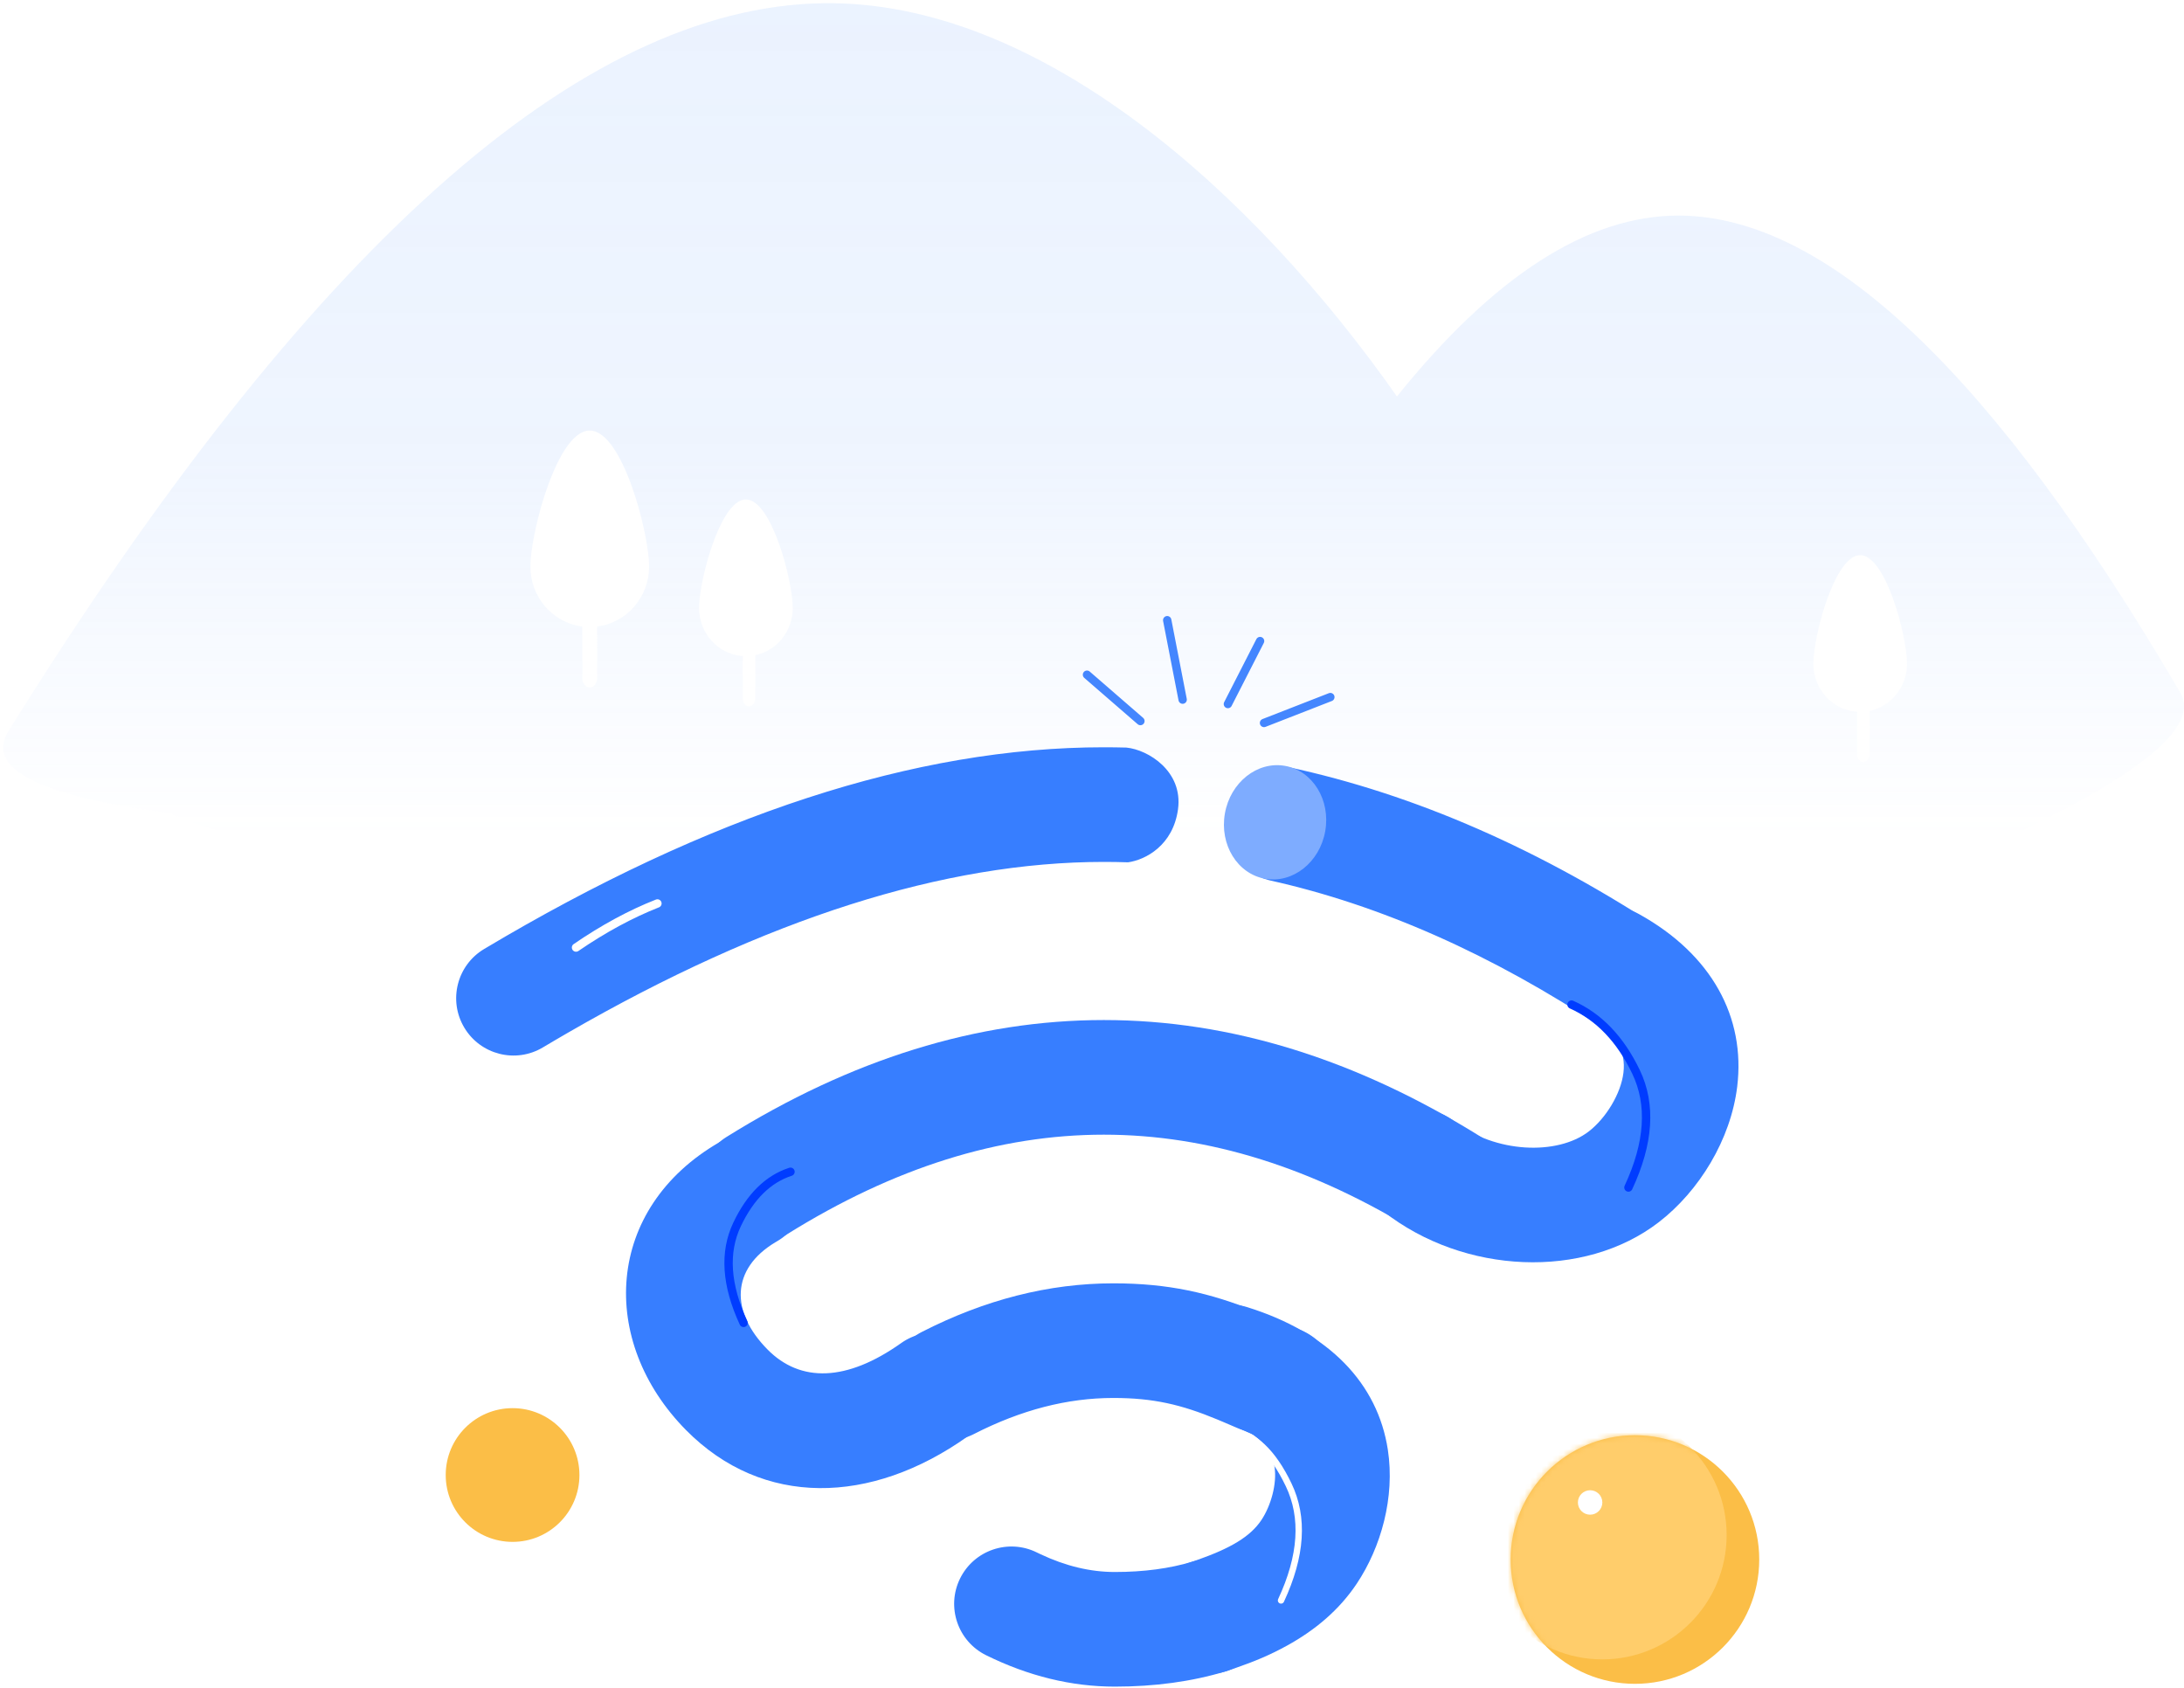 <?xml version="1.0" encoding="UTF-8"?>
<svg width="392px" height="303px" viewBox="0 0 392 303" version="1.1" xmlns="http://www.w3.org/2000/svg" xmlns:xlink="http://www.w3.org/1999/xlink">
    <rect x="0" y="0" width="392" height="303" fill="#333333" stroke="none"/>
    <!-- Generator: Sketch 60.1 (88133) - https://sketch.com -->
    <title>网络服务异常</title>
    <desc>Created with Sketch.</desc>
    <defs>
        <rect id="path-1" x="0" y="0" width="400" height="400"></rect>
        <linearGradient x1="50%" y1="-116.862%" x2="50%" y2="90.764%" id="linearGradient-3">
            <stop stop-color="#72A7FD" stop-opacity="0.207" offset="0%"></stop>
            <stop stop-color="#72A7FD" stop-opacity="0.115" offset="80.072%"></stop>
            <stop stop-color="#72A7FD" stop-opacity="0" offset="100%"></stop>
        </linearGradient>
        <circle id="path-4" cx="22.309" cy="22.309" r="22.309"></circle>
    </defs>
    <g id="Page-1" stroke="none" stroke-width="1" fill="none" fill-rule="evenodd">
        <g id="05" transform="translate(-191, -365)">
            <g id="网络服务异常" transform="translate(187, 320)">
                <g>
                    <mask id="mask-2" fill="white">
                        <use xlink:href="#path-1"></use>
                    </mask>
                    <use id="矩形" fill="#FFFFFF" opacity="0" xlink:href="#path-1"></use>
                    <g id="背景" mask="url(#mask-2)" fill="url(#linearGradient-3)">
                        <g transform="translate(4.571, 45.571)" id="background">
                            <path d="M147.114,0.008 C185.983,-0.614 224.506,34.039 250.161,70.581 C267.576,48.937 284.413,38.117 300.67,38.117 C327.337,38.117 357.372,66.664 390.775,123.76 C394.314,129.809 383.612,138.63 358.669,150.222 L358.669,150.222 L276.026,152.963 C261.34,164.707 213.576,154.214 137.721,155.429 C82.141,156.319 46.202,152.961 29.905,145.356 C6.399,142.286 -3.25,137.373 0.958,130.615 C54.741,44.243 103.46,0.707 147.114,0.008 Z M333.31,99.068 L333.183,99.072 L333.057,99.082 C332.964,99.093 332.872,99.109 332.78,99.131 C332.75,99.139 332.719,99.147 332.689,99.155 C332.656,99.164 332.624,99.174 332.591,99.184 L332.591,99.184 L332.56,99.195 L332.528,99.205 C332.493,99.218 332.457,99.231 332.422,99.245 C332.397,99.255 332.372,99.265 332.347,99.276 C332.309,99.293 332.27,99.31 332.232,99.329 L332.232,99.329 L332.098,99.397 L332.098,99.397 L332.056,99.42 C332.044,99.427 332.032,99.434 332.021,99.44 C331.976,99.465 331.932,99.492 331.887,99.521 L331.887,99.521 L331.839,99.551 C331.797,99.579 331.755,99.607 331.713,99.638 C331.698,99.649 331.682,99.66 331.666,99.671 C331.624,99.702 331.581,99.734 331.539,99.768 C331.529,99.776 331.518,99.784 331.508,99.792 C331.403,99.875 331.3,99.964 331.198,100.061 L331.198,100.061 L331.161,100.094 C331.006,100.241 330.853,100.403 330.702,100.578 C330.687,100.595 330.672,100.612 330.657,100.628 C327.313,104.538 324.901,114.711 324.901,118.535 C324.901,123.083 328.31,126.81 332.642,127.161 C332.678,127.163 332.714,127.166 332.749,127.168 L332.749,127.168 L332.749,134.777 C332.75,135.555 333.252,136.186 333.871,136.186 C334.49,136.186 334.992,135.555 334.992,134.776 L334.992,134.776 L334.992,127.014 C338.83,126.213 341.719,122.721 341.719,118.535 C341.719,113.757 337.954,99.068 333.31,99.068 L333.31,99.068 Z M133.31,89.068 L133.183,89.072 L133.057,89.082 C132.964,89.093 132.872,89.109 132.78,89.131 C132.75,89.139 132.719,89.147 132.689,89.155 L132.64,89.169 L132.64,89.169 L132.591,89.184 L132.56,89.195 L132.528,89.205 C132.493,89.218 132.457,89.231 132.422,89.245 C132.397,89.255 132.372,89.265 132.347,89.276 L132.289,89.302 L132.289,89.302 L132.232,89.329 L132.098,89.397 L132.056,89.42 C132.044,89.427 132.032,89.434 132.021,89.44 L131.954,89.479 L131.954,89.479 L131.887,89.521 L131.839,89.551 C131.797,89.579 131.755,89.607 131.713,89.638 C131.698,89.649 131.682,89.66 131.666,89.671 C131.624,89.702 131.581,89.734 131.539,89.768 C131.529,89.776 131.518,89.784 131.508,89.792 L131.352,89.921 L131.352,89.921 L131.198,90.061 L131.161,90.094 C131.006,90.241 130.853,90.403 130.702,90.578 C130.687,90.595 130.672,90.612 130.657,90.628 C127.313,94.538 124.901,104.711 124.901,108.535 C124.901,113.083 128.31,116.81 132.642,117.161 L132.696,117.165 L132.696,117.165 L132.749,117.168 L132.749,124.777 C132.75,125.555 133.252,126.186 133.871,126.186 C134.451,126.186 134.928,125.631 134.986,124.92 L134.992,124.776 L134.992,117.014 C138.83,116.213 141.719,112.721 141.719,108.535 C141.719,103.757 137.954,89.068 133.31,89.068 Z M105.281,76.695 L105.174,76.697 L105.067,76.703 C104.882,76.717 104.699,76.749 104.516,76.799 C104.408,76.828 104.301,76.862 104.194,76.903 C103.991,76.98 103.789,77.078 103.583,77.2 C103.508,77.244 103.433,77.292 103.358,77.341 C98.393,80.653 94.63,95.786 94.63,101.11 C94.63,106.544 98.551,111.045 103.669,111.837 L103.949,111.876 L103.949,121.112 C103.95,121.999 104.481,122.727 105.16,122.804 L105.281,122.811 L105.403,122.804 C106.041,122.731 106.549,122.082 106.607,121.267 L106.612,121.112 L106.613,111.876 C111.866,111.209 115.932,106.643 115.932,101.11 C115.932,95.117 111.163,76.695 105.281,76.695 Z"></path>
                        </g>
                    </g>
                    <g id="网络" mask="url(#mask-2)">
                        <g transform="translate(85.858, 150.644)">
                            <path d="M116.26,28.467 C117.612,28.467 118.963,28.485 120.314,28.521 C124.237,28.906 130.502,32.769 129.581,39.582 C128.703,46.078 123.745,48.671 120.619,49.111 C119.166,49.063 117.713,49.039 116.26,49.039 C87.692,49.039 55.605,59.188 20.04,79.715 L17.812,81.012 C17.068,81.449 16.323,81.89 15.576,82.335 C10.698,85.246 4.383,83.651 1.473,78.773 C-1.438,73.894 0.157,67.58 5.035,64.67 C45.34,40.621 82.399,28.467 116.26,28.467 Z M138.26,40.096 C139.29,34.155 144.636,31.479 149.344,32.016 C172.14,36.911 194.83,46.86 217.37,61.795 C222.105,64.933 223.4,71.315 220.263,76.05 C217.125,80.786 210.742,82.081 206.007,78.943 C185.896,65.618 165.932,56.778 146.072,52.359 C145.979,52.332 145.87,52.303 145.747,52.271 C141.76,51.256 137.145,46.533 138.26,40.096 Z" id="Combined-Shape" stroke="none" fill="#377EFF" fill-rule="nonzero"></path>
                            <path d="M116.26,77.418 C139.037,77.418 161.659,84.475 183.99,98.406 C188.809,101.413 190.279,107.757 187.272,112.577 C184.265,117.396 177.921,118.866 173.101,115.859 C153.908,103.885 135.007,97.99 116.26,97.99 C97.513,97.99 78.612,103.885 59.418,115.859 C54.599,118.866 48.254,117.396 45.247,112.577 C42.241,107.757 43.71,101.413 48.53,98.406 C70.86,84.475 93.483,77.418 116.26,77.418 Z" id="Path-9" stroke="none" fill="#377EFF" fill-rule="nonzero"></path>
                            <path d="M117.974,124.67 C127.825,124.67 135.277,126.36 143.661,129.752 L144.481,130.089 L147.38,131.32 L150.389,132.572 L151.158,132.877 L151.266,132.918 C156.592,134.893 159.308,140.812 157.332,146.138 C155.356,151.464 149.437,154.18 144.111,152.205 L143.398,151.935 L142.672,151.65 L141.909,151.341 L140.646,150.813 L137.702,149.553 L136.577,149.08 C130.184,146.432 125.144,145.242 117.974,145.242 C109.751,145.242 101.442,147.368 92.946,151.717 C87.89,154.305 81.692,152.304 79.104,147.248 C76.515,142.191 78.516,135.994 83.573,133.405 C94.887,127.614 106.388,124.67 117.974,124.67 Z" id="Path-9" stroke="none" fill="#377EFF" fill-rule="nonzero"></path>
                            <path d="M118.235,171.901 C125.384,171.901 132.004,172.798 138.076,174.622 C143.517,176.257 146.602,181.992 144.968,187.432 C143.333,192.873 137.598,195.958 132.157,194.324 C128.086,193.1 123.451,192.473 118.235,192.473 C113.875,192.473 109.445,193.518 104.862,195.682 L104.236,195.984 C99.141,198.496 92.974,196.402 90.463,191.306 C87.951,186.211 90.045,180.045 95.141,177.533 C102.7,173.807 110.429,171.901 118.235,171.901 Z" id="Path-9" stroke="none" fill="#377EFF" fill-rule="nonzero" transform="translate(117.403, 184.474) scale(1, -1) translate(-117.403, -184.474) "></path>
                            <path d="M198.35,62.413 C201.105,57.446 207.366,55.653 212.334,58.409 C225.402,65.659 231.458,76.944 229.949,89.361 C228.792,98.876 223.118,108.118 215.853,113.713 C202.489,124.004 180.938,123.114 166.49,111.803 C162.018,108.301 161.23,101.836 164.732,97.363 C168.168,92.975 174.456,92.134 178.917,95.411 L179.172,95.605 C186.455,101.307 197.647,101.769 203.302,97.414 C206.374,95.048 209.068,90.66 209.528,86.878 C209.995,83.034 208.319,79.808 202.732,76.611 L202.354,76.398 C197.387,73.642 195.594,67.381 198.35,62.413 Z" id="Path-14" stroke="none" fill="#377EFF" fill-rule="nonzero"></path>
                            <path d="M65.277,103.092 C68.117,98.172 74.407,96.485 79.327,99.324 C99.989,111.246 101.099,135.075 85.345,151.014 C71.594,164.928 52.154,164.461 34.838,152.172 C30.205,148.884 29.115,142.464 32.403,137.831 C35.69,133.199 42.111,132.108 46.744,135.396 C56.506,142.324 64.813,142.524 70.714,136.554 C77.475,129.714 77.211,122.053 69.364,117.329 L69.046,117.142 C64.126,114.303 62.438,108.013 65.277,103.092 Z" id="Path-14" stroke="none" fill="#377EFF" fill-rule="nonzero" transform="translate(63.314, 129.683) scale(-1, 1) translate(-63.314, -129.683) "></path>
                            <path d="M129.103,135.702 C130.791,130.278 136.557,127.249 141.981,128.938 C156.757,133.537 165.418,142.665 167.24,154.517 C168.556,163.079 166.012,172.051 161.659,178.57 C158.528,183.258 154.272,186.857 149.156,189.682 C146.127,191.355 143.406,192.493 139.787,193.748 L138.385,194.225 C132.999,196.031 127.169,193.128 125.364,187.741 C123.559,182.355 126.462,176.525 131.848,174.72 L132.939,174.347 C138.97,172.235 142.54,170.158 144.551,167.146 C146.244,164.611 147.369,160.644 146.907,157.643 C146.343,153.97 143.475,150.947 135.867,148.58 C130.443,146.891 127.415,141.126 129.103,135.702 Z" id="Path-14" stroke="none" fill="#377EFF" fill-rule="nonzero"></path>
                            <path d="M149.378,181.227 C152.387,172.953 152.236,166.02 148.924,160.427 C145.613,154.835 141.919,151.91 137.842,151.653" id="路径" stroke="#FFFFFF" stroke-width="1.143" fill="none" stroke-linecap="round" transform="translate(144.685, 166.44) rotate(5) translate(-144.685, -166.44) "></path>
                            <ellipse id="Oval" stroke="none" fill="#7EACFF" fill-rule="evenodd" transform="translate(147, 41.933) rotate(10) translate(-147, -41.933) " cx="147" cy="41.933" rx="9.143" ry="10.286"></ellipse>
                            <path d="M211.829,107.058 C214.838,98.784 214.686,91.851 211.375,86.258 C208.064,80.665 203.87,76.995 198.795,75.246" id="路径" stroke="#003CFF" stroke-width="1.5" fill="none" stroke-linecap="round" stroke-linejoin="round" transform="translate(206.386, 91.152) rotate(5) translate(-206.386, -91.152) "></path>
                            <path d="M59.377,131.429 C61.923,124.381 61.795,118.475 58.993,113.711 C56.191,108.947 52.735,106.091 48.624,105.144" id="路径" stroke="#003CFF" stroke-width="1.5" fill="none" stroke-linecap="round" stroke-linejoin="round" transform="translate(54.91, 118.286) scale(-1, 1) rotate(5) translate(-54.91, -118.286) "></path>
                            <path d="M21.53,64.408 C26.476,61.019 31.347,58.382 36.142,56.496" id="Path-13" stroke="#FFFFFF" stroke-width="1.5" fill="none" stroke-linecap="round" stroke-linejoin="round"></path>
                            <path d="M113.621,11.369 L121.447,21.36 M145.269,11.369 L137.443,21.36 M155.732,23.646 L143.158,25.932 M129.621,4.512 L129.621,19.035" id="Combined-Shape" stroke="#4486FE" stroke-width="1.5" fill="none" stroke-linecap="round" stroke-linejoin="round" transform="translate(134.588, 15.369) rotate(-11) translate(-134.588, -15.369) "></path>
                        </g>
                    </g>
                    <g id="球" mask="url(#mask-2)">
                        <g transform="translate(275.143, 302.571)">
                            <mask id="mask-5" fill="white">
                                <use xlink:href="#path-4"></use>
                            </mask>
                            <use id="椭圆形" stroke="none" fill="#FBBE47" fill-rule="nonzero" xlink:href="#path-4"></use>
                            <circle id="椭圆形" stroke="none" fill="#FFCD6B" fill-rule="nonzero" mask="url(#mask-5)" cx="16.457" cy="17.92" r="22.309"></circle>
                            <circle id="椭圆形" stroke="none" fill="#FFFFFF" fill-rule="nonzero" mask="url(#mask-5)" cx="14.263" cy="12.069" r="2.194"></circle>
                        </g>
                    </g>
                    <g id="球" mask="url(#mask-2)" fill="#FBBE47" fill-rule="nonzero">
                        <g transform="translate(84, 297.714)" id="椭圆形">
                            <circle cx="12" cy="12" r="12"></circle>
                        </g>
                    </g>
                </g>
            </g>
        </g>
    </g>
</svg>